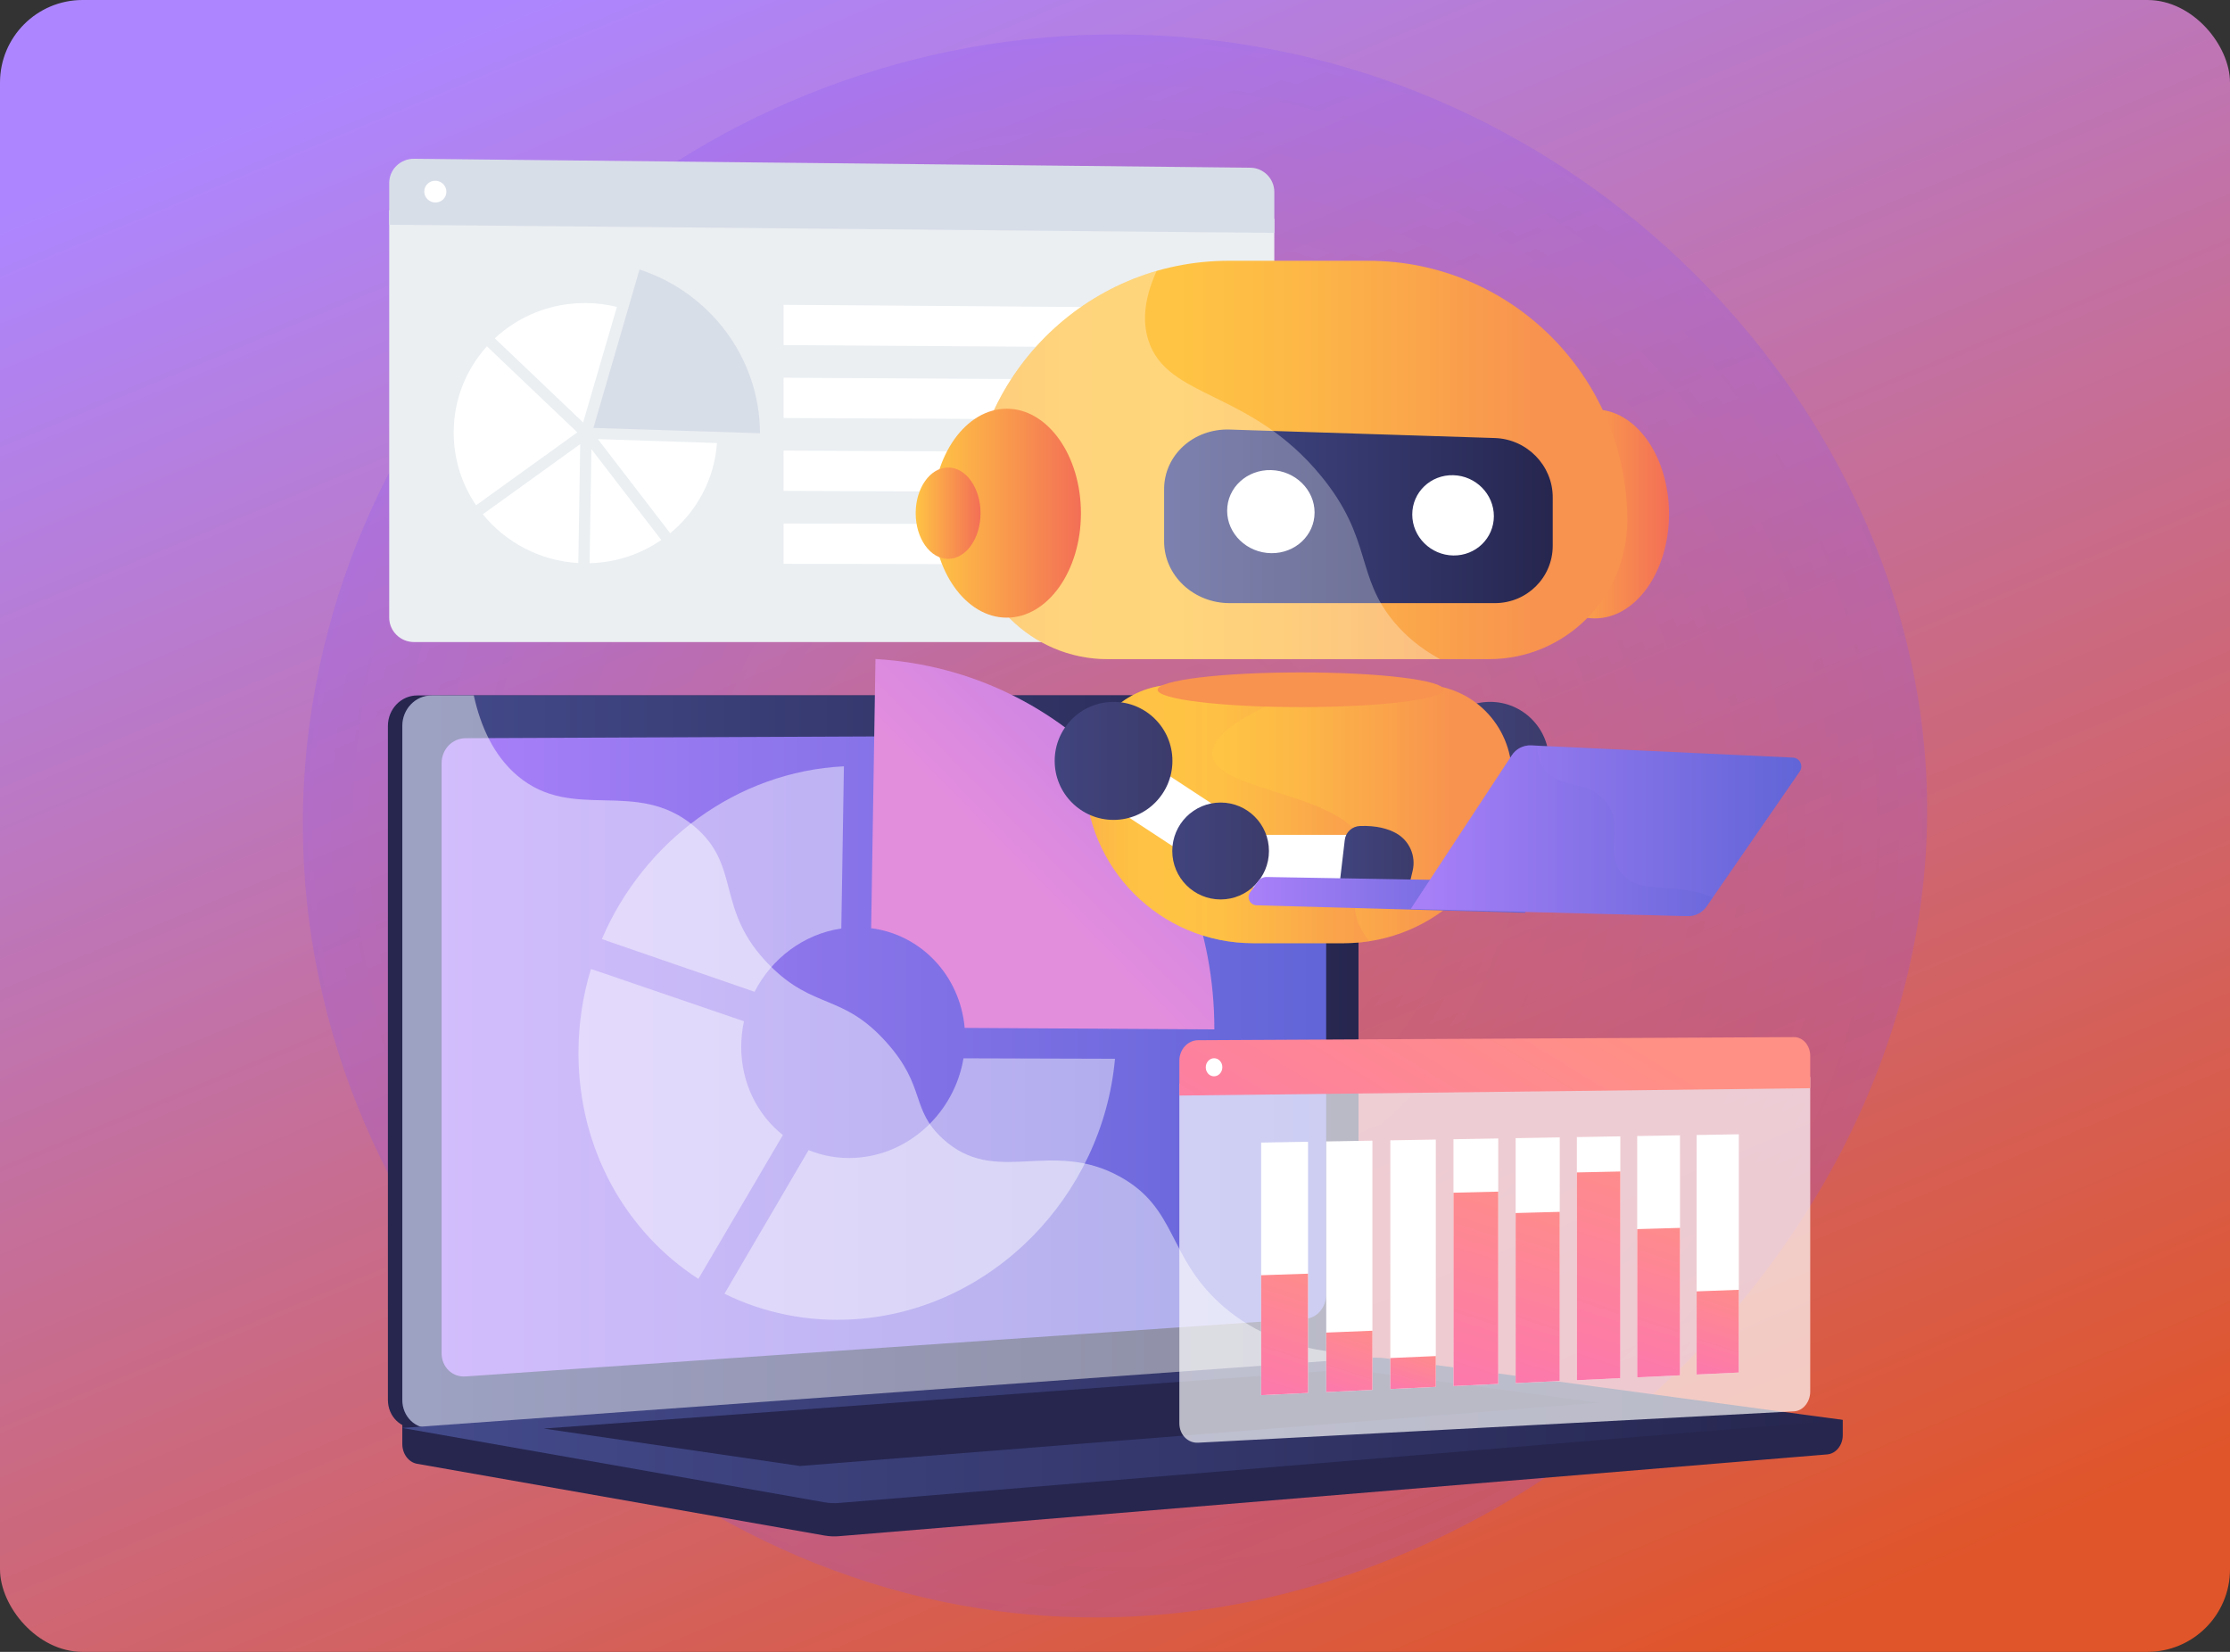 <svg width="648" height="480" viewBox="0 0 648 480" fill="none" xmlns="http://www.w3.org/2000/svg">
    <rect x="0" y="0" width="648" height="480" fill="#333333" stroke="none"/>
    <rect width="648" height="480" rx="24" fill="url(#paint0_linear)"/>
    <path opacity="0.2" d="M331.343 10.105C210.514 6.529 105.85 94.417 90.037 209.737C72.748 335.824 167.905 449.272 284.993 467.442C430.629 490.042 571.889 359.294 559.205 217.452C549.649 110.584 454.17 13.741 331.343 10.105Z" fill="url(#paint1_radial)"/>
    <path d="M535.478 412.592L116.906 409.015V419.598C116.906 422.47 118.731 424.913 121.204 425.348L239.564 446.188C240.968 446.436 242.393 446.5 243.81 446.384L530.929 422.625C533.492 422.413 535.477 419.963 535.477 417.011V412.592H535.478Z" fill="#26264F"/>
    <path d="M383.58 395.634L121.234 414.994C116.539 415.34 112.722 411.659 112.722 406.771V210.931C112.722 206.044 116.539 202.081 121.234 202.081H383.58C387.447 202.081 390.574 205.663 390.574 210.082V387.116C390.574 391.535 387.447 395.348 383.58 395.634Z" fill="#26264F"/>
    <path d="M387.764 395.634L125.418 414.994C120.723 415.34 116.906 411.659 116.906 406.771V210.931C116.906 206.044 120.723 202.081 125.418 202.081H387.764C391.631 202.081 394.758 205.663 394.758 210.082V387.116C394.758 391.535 391.631 395.348 387.764 395.634Z" fill="url(#paint2_linear)"/>
    <path d="M379.591 383.152L135.243 399.968C131.423 400.231 128.319 397.21 128.319 393.219V221.763C128.319 217.772 131.423 214.524 135.243 214.508L379.591 213.451C382.781 213.438 385.361 216.372 385.361 220.008V376.175C385.361 379.809 382.781 382.933 379.591 383.152Z" fill="url(#paint3_linear)"/>
    <path d="M265.856 207.437C265.856 209.257 264.506 210.736 262.839 210.741C261.169 210.746 259.815 209.272 259.815 207.448C259.815 205.625 261.171 204.145 262.839 204.145C264.506 204.143 265.856 205.618 265.856 207.437Z" fill="white"/>
    <path opacity="0.48" d="M125.416 414.994L386.434 395.731L387.762 395.633C389.537 395.501 391.149 394.622 392.382 393.288C373.599 392.258 361.932 385.577 354.406 378.672C339.293 364.806 341.915 351.132 325.617 342.016C305.288 330.646 289.305 345.054 273.88 330.838C264.528 322.22 269.119 315.793 257.612 302.913C244.867 288.648 236.57 293.444 223.76 280.605C207.565 264.372 215.664 251.741 201.715 240.085C184.79 225.945 166.538 239.032 150.428 225.472C143.48 219.624 139.666 211.12 137.676 202.078H125.419C120.724 202.078 116.907 206.04 116.907 210.928V406.766C116.906 411.659 120.722 415.339 125.416 414.994Z" fill="white"/>
    <path d="M398.22 394.56L116.906 414.938L239.564 436.533C240.968 436.781 242.393 436.847 243.81 436.729L535.478 412.592L402.694 394.698C401.209 394.497 399.713 394.451 398.22 394.56Z" fill="url(#paint4_linear)"/>
    <path d="M157.954 415.112L392.156 397.895L464.639 407.584L232.455 425.989L157.954 415.112Z" fill="#26264F"/>
    <g opacity="0.67">
        <path opacity="0.67" d="M219.263 288.191C224.255 278.467 233.577 271.393 244.471 269.801L245.229 222.673C214.099 224.228 187.063 244.445 174.883 272.88L219.263 288.191Z" fill="white"/>
        <path opacity="0.67" d="M279.973 307.528C277.352 323.201 264.229 335.677 248.278 336.459C243.548 336.69 239.041 335.87 234.96 334.198L210.515 375.933C221.836 381.504 234.711 384.229 248.278 383.349C288.308 380.75 320.4 347.567 323.999 307.656L279.973 307.528Z" fill="white"/>
        <path opacity="0.67" d="M202.932 371.627L227.499 329.824C220.116 323.966 215.386 314.755 215.386 304.206C215.386 301.658 215.664 299.164 216.189 296.759L171.719 281.557C169.36 289.313 168.089 297.523 168.089 305.99C168.089 334.024 181.963 358.029 202.932 371.627Z" fill="white"/>
    </g>
    <path d="M253.142 269.716C267.7 271.586 278.973 283.518 280.317 298.686L352.874 299.12C352.874 299.087 352.874 299.054 352.874 299.021C352.874 241.587 310.121 194.702 254.397 191.496L253.142 269.716Z" fill="url(#paint5_linear)"/>
    <path d="M113.097 61.086V179.456C113.097 183.385 116.337 186.571 120.332 186.571H363.33C367.176 186.571 370.293 183.448 370.293 179.595V63.539L113.097 61.086Z" fill="#EBEFF2"/>
    <path d="M363.33 48.732L120.334 46.136C116.339 46.094 113.099 49.245 113.099 53.174V65.304L370.295 67.674V55.782C370.293 51.931 367.176 48.773 363.33 48.732Z" fill="#D8DEE8"/>
    <path d="M172.438 124.349L185.831 78.31C206.095 84.924 220.745 103.756 220.855 125.889L172.438 124.349Z" fill="#D8DEE8"/>
    <path d="M208.337 128.739C207.587 139.267 202.464 148.586 194.748 154.948L173.731 127.602L208.337 128.739Z" fill="white"/>
    <path d="M169.444 122.758C161.336 115.054 151.556 105.744 143.783 98.309C150.679 91.885 159.999 87.983 170.245 88.061C173.353 88.084 176.371 88.473 179.261 89.183L169.444 122.758Z" fill="white"/>
    <path d="M167.753 125.637L138.347 146.819C134.233 140.773 131.832 133.503 131.832 125.69C131.832 116.055 135.484 107.28 141.493 100.632C143.647 102.69 146.039 104.975 148.663 107.476C156.61 115.051 164.595 122.638 167.753 125.637Z" fill="white"/>
    <path d="M168.605 129.046L168.036 163.609C156.841 162.961 146.916 157.571 140.3 149.441L168.605 129.046Z" fill="white"/>
    <path d="M171.864 130.522L192.152 156.908C186.227 160.995 179.066 163.464 171.32 163.661L171.864 130.522Z" fill="white"/>
    <path d="M352.233 101.105L227.71 100.28V88.573L352.233 89.509V101.105Z" fill="white"/>
    <path d="M352.233 122.087L227.71 121.466V109.758L352.233 110.492V122.087Z" fill="white"/>
    <path d="M352.233 143.07L227.71 142.651V130.944L352.233 131.474V143.07Z" fill="white"/>
    <path d="M352.233 164.053L227.71 163.836V152.129L352.233 152.457V164.053Z" fill="white"/>
    <path d="M129.712 55.716C129.712 57.461 128.274 58.862 126.5 58.844C124.725 58.828 123.287 57.398 123.287 55.652C123.287 53.906 124.726 52.506 126.5 52.524C128.274 52.542 129.712 53.97 129.712 55.716Z" fill="white"/>
    <path d="M434.01 215.467L424.955 229.348L470.22 259.022L479.276 245.141L434.01 215.467Z" fill="white"/>
    <path d="M433.012 238.245C442.46 238.245 450.118 230.568 450.118 221.097C450.118 211.627 442.46 203.949 433.012 203.949C423.565 203.949 415.906 211.627 415.906 221.097C415.906 230.568 423.565 238.245 433.012 238.245Z" fill="url(#paint6_linear)"/>
    <path d="M464.121 261.364C471.879 261.364 478.167 255.059 478.167 247.283C478.167 239.506 471.879 233.202 464.121 233.202C456.363 233.202 450.074 239.506 450.074 247.283C450.074 255.059 456.363 261.364 464.121 261.364Z" fill="url(#paint7_linear)"/>
    <path d="M463.433 179.691C475.334 179.691 484.982 166.099 484.982 149.334C484.982 132.568 475.334 118.977 463.433 118.977C451.531 118.977 441.883 132.568 441.883 149.334C441.883 166.099 451.531 179.691 463.433 179.691Z" fill="url(#paint8_linear)"/>
    <path d="M397.572 75.777H357.014C315.428 75.777 281.715 109.572 281.715 151.259C281.715 173.504 299.705 191.537 321.895 191.537H432.689C454.879 191.537 472.869 173.504 472.869 151.259C472.871 109.57 439.158 75.777 397.572 75.777Z" fill="url(#paint9_linear)"/>
    <path d="M390.45 274.074H364.138C337.157 274.074 315.287 252.149 315.287 225.104C315.287 210.672 326.957 198.973 341.354 198.973H413.234C427.632 198.973 439.302 210.672 439.302 225.104C439.302 252.15 417.43 274.074 390.45 274.074Z" fill="url(#paint10_linear)"/>
    <path d="M434.385 175.257H357.291C346.843 175.257 338.272 167.228 338.272 157.327V142.142C338.272 132.239 346.843 124.486 357.291 124.819L434.385 127.285C443.715 127.584 451.195 135.283 451.195 144.484V158.595C451.197 167.797 443.717 175.257 434.385 175.257Z" fill="url(#paint11_linear)"/>
    <path d="M381.993 148.927C381.993 155.541 376.377 160.831 369.394 160.742C362.347 160.653 356.588 155.132 356.588 148.409C356.588 141.688 362.347 136.4 369.394 136.599C376.377 136.794 381.993 142.314 381.993 148.927Z" fill="white"/>
    <path d="M434.092 149.988C434.092 156.379 428.848 161.495 422.327 161.412C415.75 161.329 410.375 155.998 410.375 149.505C410.375 143.012 415.749 137.9 422.327 138.085C428.848 138.268 434.092 143.597 434.092 149.988Z" fill="white"/>
    <path opacity="0.3" d="M405.271 180.949C393.806 167.445 398.901 156.645 383.91 138.343C363.285 113.163 339.226 116.012 333.714 98.933C332.187 94.2 332.011 87.706 336.108 78.726C304.695 87.809 281.717 116.842 281.717 151.258C281.717 173.502 299.706 191.536 321.896 191.536H418.453C412.669 188.377 408.442 184.685 405.271 180.949Z" fill="white"/>
    <path d="M292.553 179.48C304.454 179.48 314.102 165.889 314.102 149.124C314.102 132.358 304.454 118.767 292.553 118.767C280.651 118.767 271.003 132.358 271.003 149.124C271.003 165.889 280.651 179.48 292.553 179.48Z" fill="url(#paint12_linear)"/>
    <path d="M275.505 162.398C280.71 162.398 284.929 156.455 284.929 149.124C284.929 141.792 280.71 135.849 275.505 135.849C270.301 135.849 266.082 141.792 266.082 149.124C266.082 156.455 270.301 162.398 275.505 162.398Z" fill="url(#paint13_linear)"/>
    <path opacity="0.4" d="M396.929 247.115C393.319 230.12 353.388 230.53 352.302 219.421C351.464 210.857 374.39 202.38 377.271 201.314C379.735 200.402 382.181 199.632 384.602 198.971H341.353C326.955 198.971 315.285 210.67 315.285 225.102C315.285 252.149 337.157 274.073 364.136 274.073H390.449C392.978 274.073 395.461 273.88 397.885 273.509C395.595 270.664 394.102 267.552 393.742 264.156C392.942 256.629 398.329 253.701 396.929 247.115Z" fill="url(#paint14_linear)"/>
    <path d="M377.942 205.472C400.893 205.472 419.498 203.214 419.498 200.429C419.498 197.643 400.893 195.385 377.942 195.385C354.991 195.385 336.385 197.643 336.385 200.429C336.385 203.214 354.991 205.472 377.942 205.472Z" fill="url(#paint15_linear)"/>
    <path d="M324.582 215.467L315.526 229.348L360.792 259.022L369.847 245.141L324.582 215.467Z" fill="white"/>
    <path d="M323.579 238.245C333.027 238.245 340.686 230.568 340.686 221.097C340.686 211.627 333.027 203.949 323.579 203.949C314.132 203.949 306.473 211.627 306.473 221.097C306.473 230.568 314.132 238.245 323.579 238.245Z" fill="url(#paint16_linear)"/>
    <path d="M362.655 242.597H402.277L400.704 259.033L361.868 257.73L362.655 242.597Z" fill="white"/>
    <path d="M354.688 261.364C362.446 261.364 368.735 255.059 368.735 247.283C368.735 239.506 362.446 233.202 354.688 233.202C346.93 233.202 340.642 239.506 340.642 247.283C340.642 255.059 346.93 261.364 354.688 261.364Z" fill="url(#paint17_linear)"/>
    <path d="M405.732 242.142C403.331 240.795 399.94 239.847 395.169 240.021C392.903 240.103 391.031 241.83 390.766 244.087L389.384 255.839H409.824L410.491 253.031C411.509 248.743 409.567 244.294 405.732 242.142Z" fill="url(#paint18_linear)"/>
    <path d="M441.824 256.116L368.089 254.84C367.075 254.822 366.116 255.305 365.523 256.131L363.274 259.269C362.155 260.831 363.233 263.013 365.151 263.066L443.201 265.242L441.824 256.116Z" fill="url(#paint19_linear)"/>
    <path d="M520.973 220.144L444.941 216.596C442.691 216.491 440.554 217.582 439.314 219.466L409.965 264.102L490.372 266.205C492.58 266.263 494.666 265.201 495.923 263.381L522.97 224.192C524.123 222.525 522.993 220.238 520.973 220.144Z" fill="url(#paint20_linear)"/>
    <path opacity="0.3" d="M439.313 219.466C440.552 217.58 442.691 216.489 444.941 216.596L446.608 216.673C446.695 219.147 447.298 221.444 448.68 223.358C452.988 229.333 460.997 226.353 466.402 232.732C472.338 239.74 465.938 247.191 471.228 253.698C476.797 260.545 486.835 255.934 497.706 260.8L495.924 263.381C494.669 265.201 492.581 266.263 490.374 266.205L409.967 264.102L439.313 219.466Z" fill="url(#paint21_linear)"/>
    <path opacity="0.68" d="M342.7 314.829V413.572C342.7 416.85 345.144 419.38 348.153 419.221L521.325 410.106C523.919 409.97 526.019 407.399 526.019 404.364V312.949L342.7 314.829Z" fill="white"/>
    <path d="M521.327 301.369L348.154 302.266C345.145 302.282 342.702 304.952 342.702 308.229V318.348L526.021 316.207V306.839C526.021 303.805 523.921 301.356 521.327 301.369Z" fill="url(#paint22_linear)"/>
    <path d="M355.195 310.107C355.195 311.558 354.118 312.742 352.787 312.755C351.455 312.768 350.375 311.6 350.375 310.148C350.375 308.696 351.455 307.51 352.787 307.5C354.116 307.488 355.195 308.656 355.195 310.107Z" fill="white"/>
    <path d="M380.089 404.762L366.464 405.408V332.01L380.089 331.773V404.762Z" fill="white"/>
    <path d="M380.089 404.762L366.464 405.407V370.559L380.089 370.107V404.762Z" fill="url(#paint23_linear)"/>
    <path d="M398.798 403.875L385.381 404.51V331.681L398.798 331.448V403.875Z" fill="white"/>
    <path d="M398.798 403.875L385.381 404.511V387.223L398.798 386.682V403.875Z" fill="url(#paint24_linear)"/>
    <path d="M417.22 403.002L404.008 403.628V331.357L417.22 331.127V403.002Z" fill="white"/>
    <path d="M417.22 403.003L404.008 403.628V394.622L417.22 394.046V403.003Z" fill="url(#paint25_linear)"/>
    <path d="M435.364 402.143L422.352 402.759V331.039L435.364 330.812V402.143Z" fill="white"/>
    <path d="M435.364 402.143L422.352 402.759V346.574L435.364 346.263V402.143Z" fill="url(#paint26_linear)"/>
    <path d="M453.234 401.295L440.417 401.903V330.725L453.234 330.501V401.295Z" fill="white"/>
    <path d="M453.234 401.296L440.417 401.903V352.48L453.234 352.14V401.296Z" fill="url(#paint27_linear)"/>
    <path d="M470.839 400.463L458.211 401.061V330.415L470.839 330.196V400.463Z" fill="white"/>
    <path d="M470.839 400.462L458.211 401.061V340.687L470.839 340.413V400.462Z" fill="url(#paint28_linear)"/>
    <path d="M488.181 399.64L475.742 400.229V330.111L488.181 329.894V399.64Z" fill="white"/>
    <path d="M488.181 399.639L475.742 400.229V357.16L488.181 356.799V399.639Z" fill="url(#paint29_linear)"/>
    <path d="M505.269 398.831L493.014 399.411V329.81L505.269 329.598V398.831Z" fill="white"/>
    <path d="M505.269 398.831L493.014 399.411V375.246L505.269 374.794V398.831Z" fill="url(#paint30_linear)"/>
    <defs>
        <linearGradient id="paint0_linear" x1="148.5" y1="-8.93751e-07" x2="372.834" y2="538.402" gradientUnits="userSpaceOnUse">
            <stop stop-color="#AD86FF"/>
            <stop offset="1" stop-color="#E05529"/>
        </linearGradient>
        <radialGradient id="paint1_radial" cx="0" cy="0" r="1" gradientUnits="userSpaceOnUse" gradientTransform="translate(324 240) rotate(90) scale(230 236)">
            <stop stop-color="#DE5125"/>
            <stop offset="1" stop-color="#844AFF"/>
        </radialGradient>
        <linearGradient id="paint2_linear" x1="116.906" y1="308.548" x2="394.758" y2="308.548" gradientUnits="userSpaceOnUse">
            <stop stop-color="#444B8C"/>
            <stop offset="0.996" stop-color="#26264F"/>
        </linearGradient>
        <linearGradient id="paint3_linear" x1="128.318" y1="306.718" x2="385.362" y2="306.718" gradientUnits="userSpaceOnUse">
            <stop stop-color="#AA80F9"/>
            <stop offset="0.996" stop-color="#6165D7"/>
        </linearGradient>
        <linearGradient id="paint4_linear" x1="116.906" y1="415.644" x2="535.478" y2="415.644" gradientUnits="userSpaceOnUse">
            <stop stop-color="#444B8C"/>
            <stop offset="0.996" stop-color="#26264F"/>
        </linearGradient>
        <linearGradient id="paint5_linear" x1="295.117" y1="253.718" x2="410.934" y2="139.934" gradientUnits="userSpaceOnUse">
            <stop offset="0.004" stop-color="#E38DDD"/>
            <stop offset="1" stop-color="#9571F6"/>
        </linearGradient>
        <linearGradient id="paint6_linear" x1="415.906" y1="221.098" x2="450.119" y2="221.098" gradientUnits="userSpaceOnUse">
            <stop stop-color="#40447E"/>
            <stop offset="0.996" stop-color="#3C3B6B"/>
        </linearGradient>
        <linearGradient id="paint7_linear" x1="450.075" y1="247.283" x2="478.167" y2="247.283" gradientUnits="userSpaceOnUse">
            <stop stop-color="#40447E"/>
            <stop offset="0.996" stop-color="#3C3B6B"/>
        </linearGradient>
        <linearGradient id="paint8_linear" x1="441.884" y1="149.335" x2="484.981" y2="149.335" gradientUnits="userSpaceOnUse">
            <stop stop-color="#FFC444"/>
            <stop offset="0.996" stop-color="#F36F56"/>
        </linearGradient>
        <linearGradient id="paint9_linear" x1="281.717" y1="133.657" x2="472.871" y2="133.657" gradientUnits="userSpaceOnUse">
            <stop stop-color="#FCB148"/>
            <stop offset="0.052" stop-color="#FDBA46"/>
            <stop offset="0.142" stop-color="#FFC244"/>
            <stop offset="0.318" stop-color="#FFC444"/>
            <stop offset="0.485" stop-color="#FDB946"/>
            <stop offset="0.775" stop-color="#F99C4D"/>
            <stop offset="0.866" stop-color="#F8924F"/>
            <stop offset="1" stop-color="#F8924F"/>
        </linearGradient>
        <linearGradient id="paint10_linear" x1="315.286" y1="236.524" x2="439.301" y2="236.524" gradientUnits="userSpaceOnUse">
            <stop stop-color="#FCB148"/>
            <stop offset="0.052" stop-color="#FDBA46"/>
            <stop offset="0.142" stop-color="#FFC244"/>
            <stop offset="0.318" stop-color="#FFC444"/>
            <stop offset="0.485" stop-color="#FDB946"/>
            <stop offset="0.775" stop-color="#F99C4D"/>
            <stop offset="0.866" stop-color="#F8924F"/>
            <stop offset="1" stop-color="#F8924F"/>
        </linearGradient>
        <linearGradient id="paint11_linear" x1="338.273" y1="150.032" x2="451.196" y2="150.032" gradientUnits="userSpaceOnUse">
            <stop stop-color="#444B8C"/>
            <stop offset="0.996" stop-color="#26264F"/>
        </linearGradient>
        <linearGradient id="paint12_linear" x1="271.004" y1="149.123" x2="314.101" y2="149.123" gradientUnits="userSpaceOnUse">
            <stop stop-color="#FFC444"/>
            <stop offset="0.996" stop-color="#F36F56"/>
        </linearGradient>
        <linearGradient id="paint13_linear" x1="266.083" y1="149.123" x2="284.929" y2="149.123" gradientUnits="userSpaceOnUse">
            <stop stop-color="#FFC444"/>
            <stop offset="0.996" stop-color="#F36F56"/>
        </linearGradient>
        <linearGradient id="paint14_linear" x1="315.286" y1="236.524" x2="397.886" y2="236.524" gradientUnits="userSpaceOnUse">
            <stop stop-color="#FCB148"/>
            <stop offset="0.052" stop-color="#FDBA46"/>
            <stop offset="0.142" stop-color="#FFC244"/>
            <stop offset="0.318" stop-color="#FFC444"/>
            <stop offset="0.485" stop-color="#FDB946"/>
            <stop offset="0.775" stop-color="#F99C4D"/>
            <stop offset="0.866" stop-color="#F8924F"/>
            <stop offset="1" stop-color="#F8924F"/>
        </linearGradient>
        <linearGradient id="paint15_linear" x1="359.347" y1="344.647" x2="371.354" y2="251.977" gradientUnits="userSpaceOnUse">
            <stop stop-color="#FCB148"/>
            <stop offset="0.052" stop-color="#FDBA46"/>
            <stop offset="0.142" stop-color="#FFC244"/>
            <stop offset="0.318" stop-color="#FFC444"/>
            <stop offset="0.398" stop-color="#FEC045"/>
            <stop offset="0.71" stop-color="#FAA34B"/>
            <stop offset="0.866" stop-color="#F8924F"/>
            <stop offset="1" stop-color="#F8924F"/>
        </linearGradient>
        <linearGradient id="paint16_linear" x1="306.472" y1="221.098" x2="340.686" y2="221.098" gradientUnits="userSpaceOnUse">
            <stop stop-color="#40447E"/>
            <stop offset="0.996" stop-color="#3C3B6B"/>
        </linearGradient>
        <linearGradient id="paint17_linear" x1="340.642" y1="247.283" x2="368.734" y2="247.283" gradientUnits="userSpaceOnUse">
            <stop stop-color="#40447E"/>
            <stop offset="0.996" stop-color="#3C3B6B"/>
        </linearGradient>
        <linearGradient id="paint18_linear" x1="389.384" y1="247.919" x2="410.759" y2="247.919" gradientUnits="userSpaceOnUse">
            <stop stop-color="#40447E"/>
            <stop offset="0.996" stop-color="#3C3B6B"/>
        </linearGradient>
        <linearGradient id="paint19_linear" x1="362.82" y1="260.041" x2="443.2" y2="260.041" gradientUnits="userSpaceOnUse">
            <stop stop-color="#AA80F9"/>
            <stop offset="0.996" stop-color="#6165D7"/>
        </linearGradient>
        <linearGradient id="paint20_linear" x1="409.966" y1="241.398" x2="523.432" y2="241.398" gradientUnits="userSpaceOnUse">
            <stop stop-color="#AA80F9"/>
            <stop offset="0.996" stop-color="#6165D7"/>
        </linearGradient>
        <linearGradient id="paint21_linear" x1="409.965" y1="241.398" x2="497.703" y2="241.398" gradientUnits="userSpaceOnUse">
            <stop stop-color="#AA80F9"/>
            <stop offset="0.996" stop-color="#6165D7"/>
        </linearGradient>
        <linearGradient id="paint22_linear" x1="449.449" y1="286.594" x2="367.37" y2="420.448" gradientUnits="userSpaceOnUse">
            <stop stop-color="#FF9085"/>
            <stop offset="1" stop-color="#FB6FBB"/>
        </linearGradient>
        <linearGradient id="paint23_linear" x1="381.229" y1="362.782" x2="362.237" y2="421.904" gradientUnits="userSpaceOnUse">
            <stop stop-color="#FF9085"/>
            <stop offset="1" stop-color="#FB6FBB"/>
        </linearGradient>
        <linearGradient id="paint24_linear" x1="396.528" y1="381.661" x2="385.931" y2="414.651" gradientUnits="userSpaceOnUse">
            <stop stop-color="#FF9085"/>
            <stop offset="1" stop-color="#FB6FBB"/>
        </linearGradient>
        <linearGradient id="paint25_linear" x1="413.388" y1="390.133" x2="406.769" y2="410.738" gradientUnits="userSpaceOnUse">
            <stop stop-color="#FF9085"/>
            <stop offset="1" stop-color="#FB6FBB"/>
        </linearGradient>
        <linearGradient id="paint26_linear" x1="441.018" y1="336.317" x2="411.975" y2="426.73" gradientUnits="userSpaceOnUse">
            <stop stop-color="#FF9085"/>
            <stop offset="1" stop-color="#FB6FBB"/>
        </linearGradient>
        <linearGradient id="paint27_linear" x1="457.625" y1="343.104" x2="431.835" y2="423.393" gradientUnits="userSpaceOnUse">
            <stop stop-color="#FF9085"/>
            <stop offset="1" stop-color="#FB6FBB"/>
        </linearGradient>
        <linearGradient id="paint28_linear" x1="477.493" y1="330.006" x2="446.523" y2="426.421" gradientUnits="userSpaceOnUse">
            <stop stop-color="#FF9085"/>
            <stop offset="1" stop-color="#FB6FBB"/>
        </linearGradient>
        <linearGradient id="paint29_linear" x1="491.469" y1="348.66" x2="468.768" y2="419.33" gradientUnits="userSpaceOnUse">
            <stop stop-color="#FF9085"/>
            <stop offset="1" stop-color="#FB6FBB"/>
        </linearGradient>
        <linearGradient id="paint30_linear" x1="504.867" y1="369.129" x2="491.199" y2="411.678" gradientUnits="userSpaceOnUse">
            <stop stop-color="#FF9085"/>
            <stop offset="1" stop-color="#FB6FBB"/>
        </linearGradient>
    </defs>
</svg>
